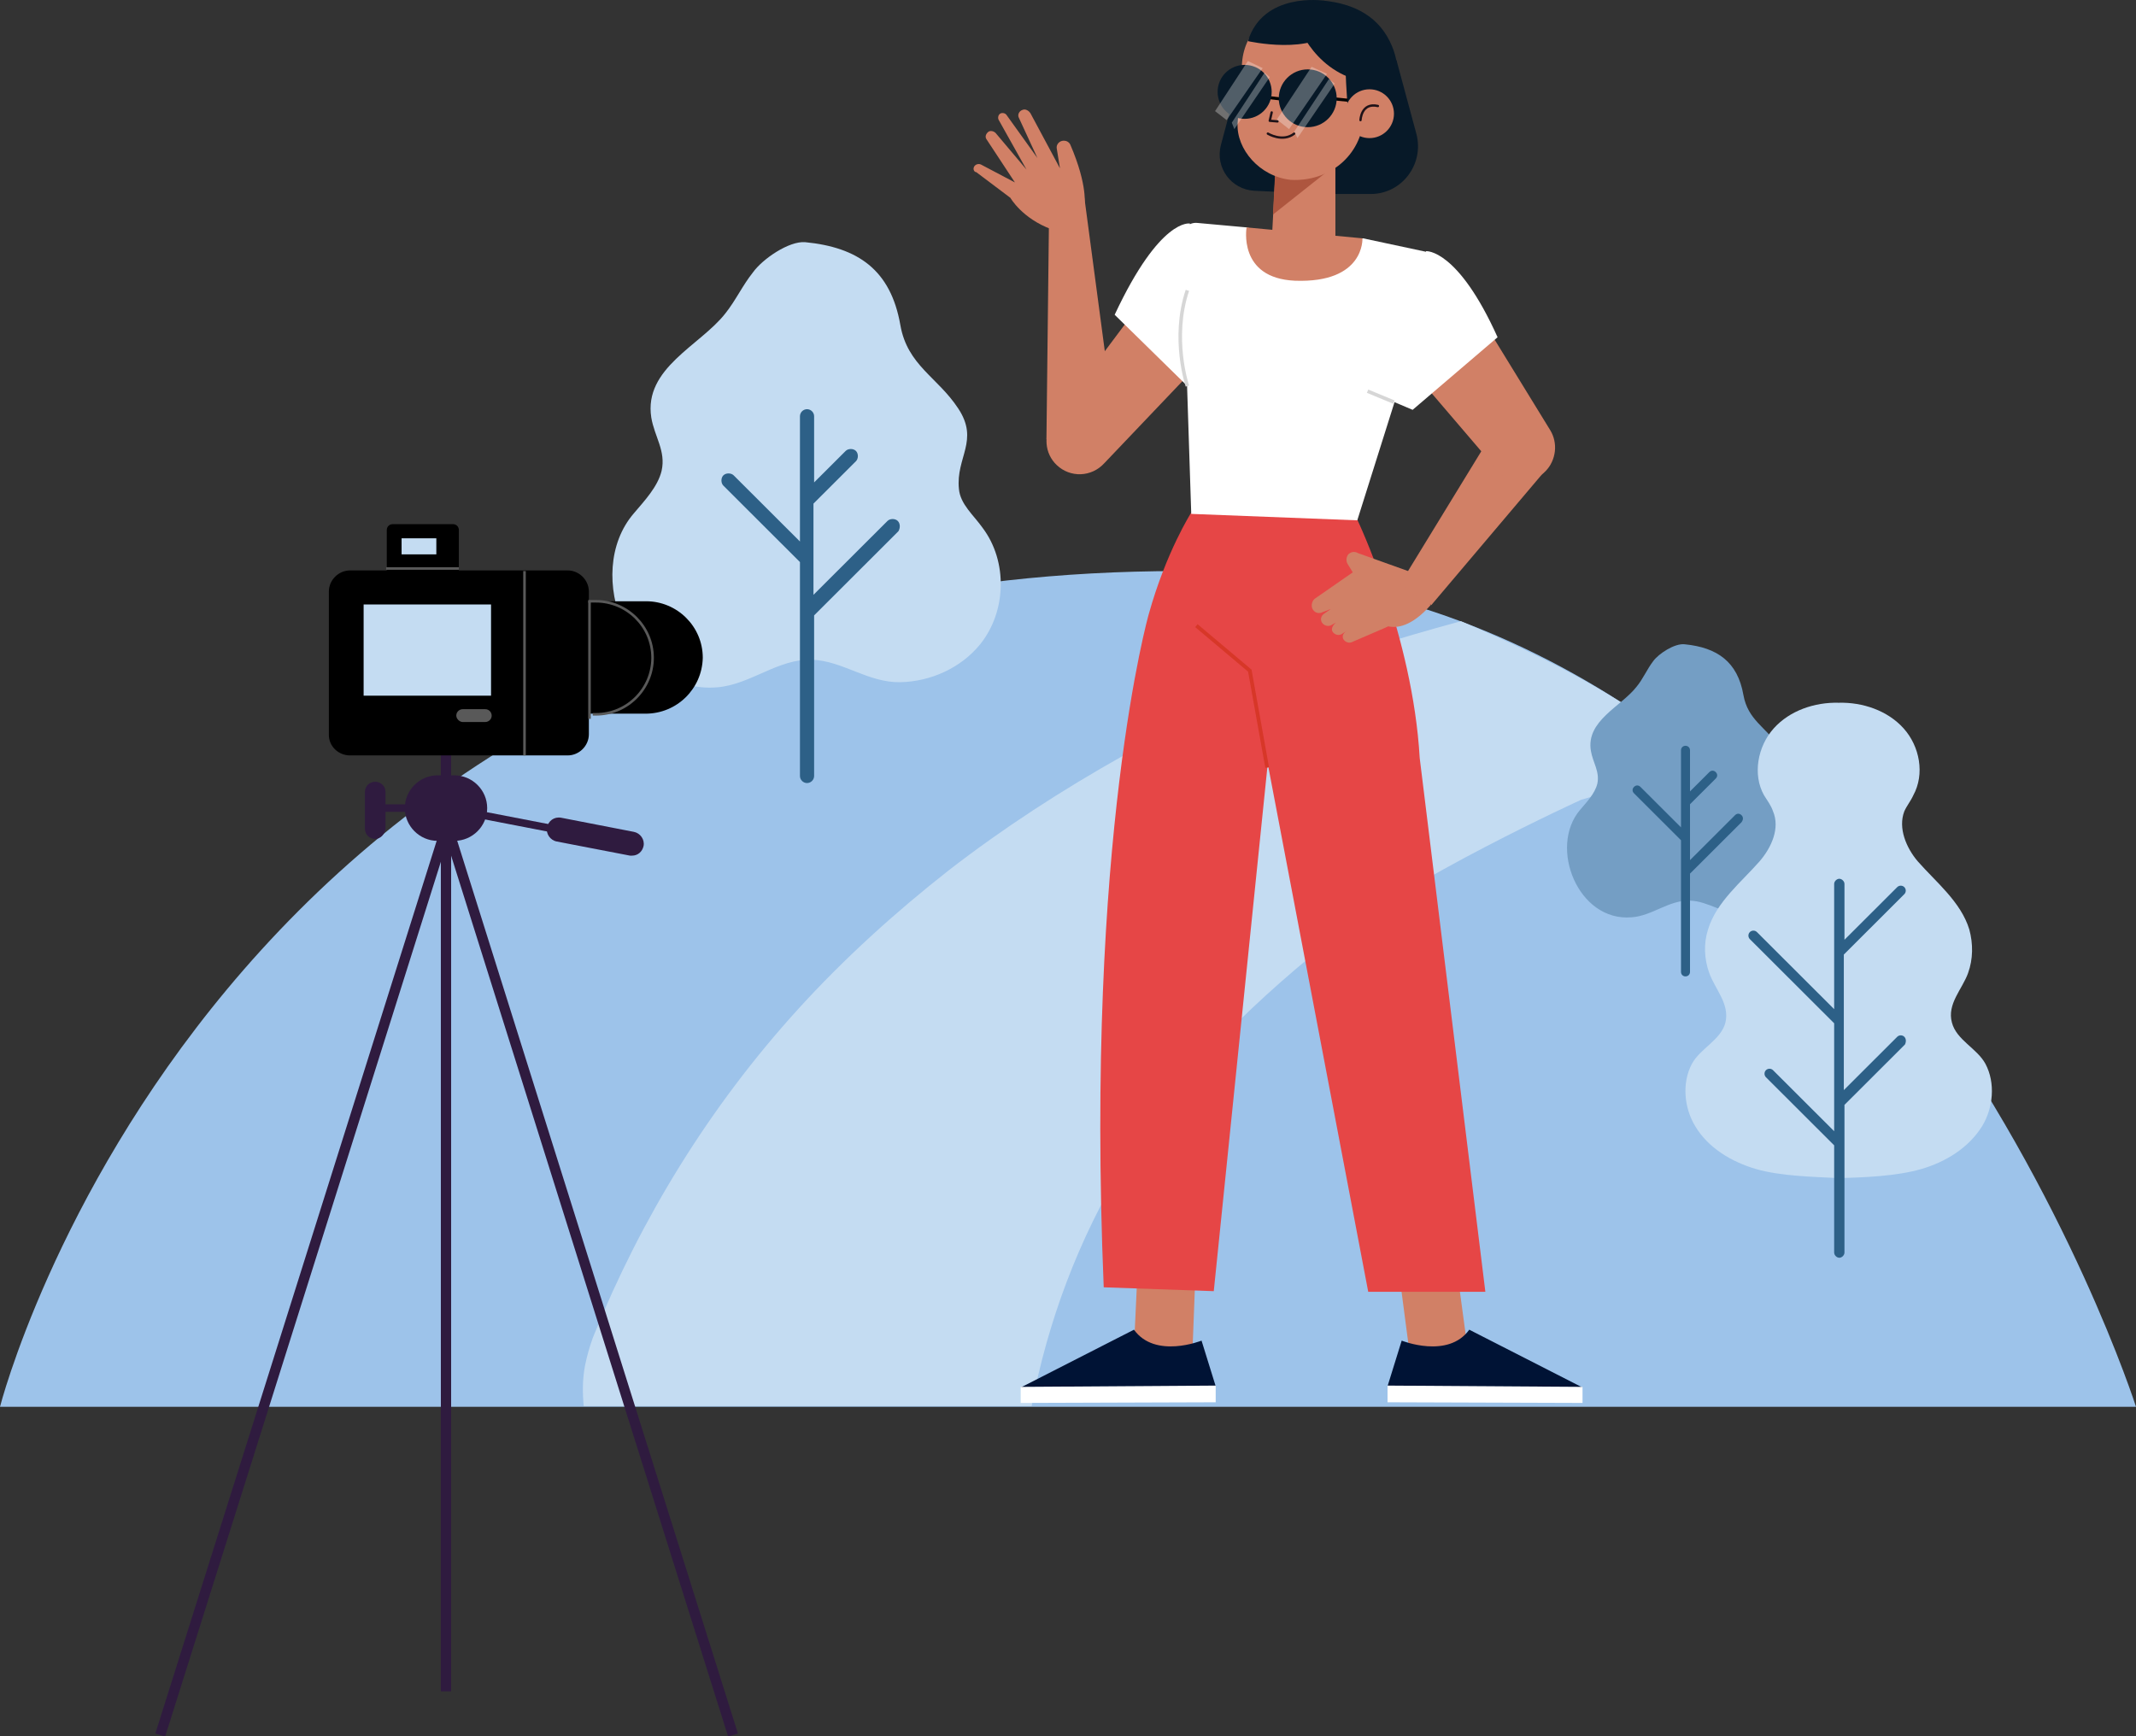 <svg width="278" height="226" viewBox="0 0 278 226" fill="none" xmlns="http://www.w3.org/2000/svg">
<rect x="0" y="0" width="278" height="226" fill="#333333" stroke="none"/>
<g clip-path="url(#clip0)">
<path d="M0 183.108C0 183.108 27.725 74.33 153.532 74.33C243.323 74.33 278 183.108 278 183.108H0Z" fill="#9DC3EA"/>
<path d="M172.462 122.991C167.102 127.256 162.16 131.771 157.72 136.453C153.449 141.219 149.596 146.152 146.413 151.336C140.298 161.369 136.362 172.071 134.268 183.024H75.971C75.803 181.268 75.803 179.512 76.138 177.757C76.389 176.502 76.724 175.332 77.143 174.161L77.311 173.743C83.425 158.693 92.22 144.145 103.946 131.269C109.81 124.831 116.427 118.811 123.463 113.293C130.582 107.774 138.204 102.841 146.245 98.326C161.908 89.631 172.714 85.618 190.136 80.852C202.365 86.035 211.913 91.136 221.546 98.995C217.106 100.333 209.149 103.176 205.799 104.095C205.799 104.095 183.351 114.296 172.462 122.991Z" fill="#C4DCF2"/>
<path d="M104.784 31.521C111.652 32.19 115.924 35.117 117.18 42.307C118.102 47.575 122.039 49.08 124.719 53.176C127.483 57.357 124.384 59.531 124.803 63.628C124.97 65.635 126.729 67.056 127.902 68.728C131.168 73.076 131.001 79.597 127.567 83.862C125.054 86.955 121.117 88.711 117.18 88.795C112.992 88.878 109.726 86.035 105.705 85.868C101.266 85.701 97.664 89.129 93.309 89.464C82.001 90.383 75.719 74.665 82.504 66.805C83.844 65.216 85.603 63.377 86.106 61.287C86.692 58.695 85.184 56.855 84.765 54.347C83.76 47.909 91.131 44.983 94.398 40.802C95.738 39.13 96.659 37.123 97.999 35.451C99.256 33.695 102.69 31.354 104.784 31.521Z" fill="#C4DCF2"/>
<path d="M116.845 67.808C116.51 67.474 115.84 67.474 115.505 67.808L105.873 77.424V65.551L111.401 60.033C111.736 59.698 111.736 59.029 111.401 58.695C111.066 58.36 110.396 58.36 110.061 58.695L105.957 62.792V54.18C105.957 53.678 105.538 53.26 105.035 53.26C104.533 53.26 104.114 53.678 104.114 54.18V70.484L95.487 61.872C95.151 61.538 94.481 61.538 94.146 61.872C93.811 62.206 93.811 62.875 94.146 63.21L104.114 73.159V101.002C104.114 101.504 104.533 101.922 105.035 101.922C105.538 101.922 105.957 101.504 105.957 101.002V80.099L116.929 69.146C117.18 68.728 117.18 68.143 116.845 67.808Z" fill="#2D6087"/>
<path d="M219.284 83.862C223.472 84.28 226.152 86.119 226.906 90.467C227.493 93.728 229.838 94.647 231.513 97.156C233.188 99.748 231.346 101.085 231.597 103.594C231.681 104.848 232.769 105.684 233.523 106.687C235.534 109.363 235.366 113.376 233.356 115.968C231.848 117.891 229.419 118.978 226.99 118.978C224.393 119.062 222.383 117.306 219.954 117.222C217.19 117.139 215.012 119.229 212.332 119.396C205.38 119.982 201.527 110.283 205.631 105.433C206.469 104.43 207.558 103.343 207.893 102.005C208.228 100.417 207.306 99.246 207.055 97.741C206.385 93.811 210.992 91.972 213.002 89.38C213.84 88.377 214.342 87.123 215.18 86.035C215.85 85.116 217.944 83.694 219.284 83.862Z" fill="#749EC4"/>
<path d="M226.655 106.102C226.404 105.851 226.069 105.851 225.817 106.102L219.954 111.955V104.681L223.305 101.336C223.556 101.085 223.556 100.751 223.305 100.5C223.053 100.249 222.718 100.249 222.467 100.5L219.954 103.009V97.657C219.954 97.323 219.703 97.072 219.368 97.072C219.033 97.072 218.782 97.323 218.782 97.657V107.691L213.505 102.423C213.253 102.172 212.918 102.172 212.667 102.423C212.416 102.674 212.416 103.009 212.667 103.259L218.782 109.363V126.503C218.782 126.838 219.033 127.088 219.368 127.088C219.703 127.088 219.954 126.838 219.954 126.503V113.711L226.655 107.022C226.906 106.687 226.906 106.353 226.655 106.102Z" fill="#2D6087"/>
<path d="M258.4 138.459C257.311 136.453 254.631 135.366 254.045 133.108C253.375 130.684 255.385 128.761 256.139 126.67C256.809 124.831 256.809 122.824 256.306 120.985C255.217 117.39 251.951 114.798 249.605 112.122C248.098 110.366 247.009 107.774 247.846 105.6C248.181 104.848 248.684 104.263 249.019 103.51C250.527 100.751 249.857 97.156 247.763 94.815C245.669 92.474 242.402 91.387 239.303 91.47C236.204 91.387 232.937 92.474 230.843 94.815C228.749 97.156 228.079 100.835 229.587 103.51C230.005 104.179 230.508 104.848 230.759 105.6C231.681 107.774 230.592 110.283 229 112.122C226.655 114.798 223.388 117.39 222.299 120.985C221.713 122.824 221.797 124.831 222.467 126.67C223.221 128.761 225.147 130.684 224.561 133.108C223.975 135.366 221.294 136.453 220.205 138.459C218.865 140.968 219.2 144.229 220.624 146.57C222.299 149.413 225.399 151.252 228.581 152.172C231.764 153.091 236.036 153.175 239.303 153.342C242.653 153.259 246.841 153.091 250.024 152.172C253.207 151.252 256.222 149.413 257.981 146.57C259.405 144.229 259.74 140.968 258.4 138.459Z" fill="#C4DCF2"/>
<path d="M247.846 134.948C247.595 134.697 247.176 134.697 246.925 134.948L239.973 141.888V124.246L247.846 116.386C248.098 116.135 248.098 115.717 247.846 115.467C247.595 115.216 247.176 115.216 246.925 115.467L240.057 122.323V115.048C240.057 114.714 239.722 114.38 239.387 114.38C239.051 114.38 238.716 114.714 238.716 115.048V131.353L228.665 121.319C228.414 121.068 227.995 121.068 227.744 121.319C227.493 121.57 227.493 121.988 227.744 122.239L238.716 133.192V147.239L230.759 139.296C230.508 139.045 230.089 139.045 229.838 139.296C229.587 139.546 229.587 139.964 229.838 140.215L238.716 149.078V163.041C238.716 163.376 239.051 163.71 239.387 163.71C239.722 163.71 240.057 163.376 240.057 163.041V143.811L247.93 135.951C248.098 135.617 248.098 135.199 247.846 134.948Z" fill="#2D6087"/>
<path d="M56.957 109.447H59.135C61.48 109.447 63.407 107.524 63.407 105.182C63.407 102.841 61.48 100.918 59.135 100.918H56.957C54.612 100.918 52.685 102.841 52.685 105.182C52.685 107.524 54.612 109.447 56.957 109.447Z" fill="#2F1B3F"/>
<path d="M58.046 92.724V220.147" stroke="#2F1B3F" stroke-width="1.337" stroke-miterlimit="10"/>
<path d="M58.046 107.022L95.403 225.833" stroke="#2F1B3F" stroke-width="1.337" stroke-miterlimit="10"/>
<path d="M58.297 107.022L20.856 225.833" stroke="#2F1B3F" stroke-width="1.337" stroke-miterlimit="10"/>
<path d="M49 105.182H58.046L77.059 108.861" stroke="#2F1B3F" stroke-width="0.978" stroke-miterlimit="10"/>
<path d="M48.832 109.196C48.078 109.196 47.492 108.61 47.492 107.858V103.092C47.492 102.34 48.078 101.754 48.832 101.754C49.586 101.754 50.172 102.34 50.172 103.092V107.858C50.089 108.61 49.502 109.196 48.832 109.196Z" fill="#2F1B3F"/>
<path d="M82.253 111.37C82.169 111.37 82.085 111.37 82.001 111.37L72.453 109.53C71.615 109.363 71.029 108.527 71.196 107.691C71.364 106.855 72.118 106.269 73.039 106.437L82.504 108.276C83.341 108.443 83.928 109.279 83.76 110.115C83.593 110.868 83.006 111.37 82.253 111.37Z" fill="#2F1B3F"/>
<path d="M84.011 92.892H73.793V78.26H84.095C88.116 78.26 91.466 81.52 91.466 85.618C91.382 89.631 88.116 92.892 84.011 92.892Z" fill="black"/>
<path d="M45.566 98.326H73.876C75.384 98.326 76.641 97.072 76.641 95.567V77.006C76.641 75.501 75.384 74.246 73.876 74.246H45.566C44.058 74.246 42.801 75.501 42.801 77.006V95.651C42.801 97.156 44.058 98.326 45.566 98.326Z" fill="black"/>
<path d="M50.256 77.507H59.721V68.979C59.721 68.561 59.386 68.226 58.967 68.226H51.094C50.675 68.226 50.34 68.561 50.34 68.979V77.507H50.256Z" fill="black"/>
<path d="M63.909 78.678H47.325V90.55H63.909V78.678Z" fill="#C4DCF2"/>
<path d="M76.724 78.26V93.561" stroke="#595959" stroke-width="0.336" stroke-miterlimit="10"/>
<path d="M59.721 73.996H50.256" stroke="#595959" stroke-width="0.336" stroke-miterlimit="10"/>
<path d="M68.265 74.33V98.326" stroke="#595959" stroke-width="0.336" stroke-miterlimit="10"/>
<path d="M60.224 93.978H63.155C63.574 93.978 63.993 93.644 63.993 93.142C63.993 92.724 63.658 92.306 63.155 92.306H60.224C59.805 92.306 59.386 92.641 59.386 93.142C59.386 93.561 59.805 93.978 60.224 93.978Z" fill="#595959"/>
<path d="M56.789 70.066H52.266V72.156H56.789V70.066Z" fill="#C4DCF2"/>
<path d="M76.557 78.26H77.562C81.582 78.26 84.933 81.52 84.933 85.618C84.933 89.631 81.666 92.975 77.562 92.975H77.143" stroke="#595959" stroke-width="0.336" stroke-miterlimit="10"/>
<path d="M147.502 177.171L148.172 162.874L155.71 162.539L155.124 177.84H147.837L147.502 177.171Z" fill="#D18066"/>
<path d="M156.38 174.496C156.38 174.496 150.35 176.92 147.585 173.074L132.844 180.599L158.223 180.432L156.38 174.496Z" fill="#001335"/>
<path d="M132.844 182.606L158.223 182.522V180.349L132.844 180.516V182.606Z" fill="white"/>
<path d="M155.04 66.721C155.04 66.721 151.774 71.822 149.512 79.932C149.512 79.932 141.22 108.945 143.649 167.556L157.972 168.058L167.269 77.173V67.139L155.04 66.721Z" fill="#E64646"/>
<path d="M191.225 177.171L189.298 162.874L181.676 162.539L183.686 177.84H190.973L191.225 177.171Z" fill="#D18066"/>
<path d="M182.43 174.496C182.43 174.496 188.46 176.92 191.225 173.074L205.966 180.599L180.587 180.432L182.43 174.496Z" fill="#001335"/>
<path d="M205.966 182.606L180.587 182.522V180.349L205.966 180.516V182.606Z" fill="white"/>
<path d="M176.65 67.641C176.65 67.641 183.854 82.691 184.775 98.661L193.319 168.141H178.074L158.809 66.889L176.65 67.641Z" fill="#E64646"/>
<path d="M164.924 99.915L162.662 87.29L155.71 81.437" stroke="#D73728" stroke-width="0.489" stroke-miterlimit="10"/>
<path d="M148.423 39.632C148.172 39.715 140.885 49.665 137.032 54.849C135.775 56.605 135.943 59.029 137.534 60.534C139.293 62.206 142.057 62.123 143.733 60.283L156.548 46.822L148.423 39.632Z" fill="#D18066"/>
<path d="M154.873 29.097C154.873 29.097 151.02 28.261 145.073 40.969L154.538 50.25L154.873 29.097Z" fill="white"/>
<path d="M141.136 25.752L145.073 55.35L136.194 57.19L136.529 28.177L141.136 25.752Z" fill="#D18066"/>
<path d="M126.729 21.822C126.813 21.488 127.232 21.237 127.651 21.404L132.09 23.745L128.404 18.143C128.153 17.809 128.321 17.391 128.656 17.14C128.907 16.973 129.326 17.057 129.577 17.307L133.598 22.073L129.996 15.635C129.828 15.384 129.912 14.966 130.163 14.799C130.415 14.632 130.833 14.716 131.001 14.966L135.021 20.568L132.592 15.301C132.425 14.966 132.592 14.465 133.095 14.297C133.514 14.13 133.933 14.465 134.1 14.716L137.953 21.906L137.534 19.314C137.45 18.812 137.869 18.311 138.456 18.311C138.791 18.311 139.126 18.478 139.293 18.812C141.639 24.247 141.136 26.756 141.136 26.756L136.864 29.849C133.011 28.428 131.504 25.752 131.504 25.752L127.064 22.408C126.813 22.408 126.645 22.073 126.729 21.822Z" fill="#D18066"/>
<path d="M162.243 29.598L155.794 29.013C154.705 28.929 153.867 29.765 153.867 30.852L155.04 66.889L176.65 67.725L186.953 35.033C187.288 34.03 186.618 33.026 185.613 32.775L177.404 31.02L169.698 31.689L162.243 29.598Z" fill="white"/>
<path d="M154.538 50.25C154.538 50.25 152.444 44.063 154.538 37.792" stroke="#D6D6D6" stroke-width="0.462" stroke-miterlimit="10"/>
<path d="M171.122 77.925L176.064 74.497L175.394 73.41C175.143 72.992 175.226 72.491 175.478 72.156C175.813 71.822 176.315 71.738 176.734 71.989L183.267 74.33L186.199 78.761C183.686 81.604 181.76 81.771 180.671 81.521C180.587 81.604 180.419 81.604 180.336 81.688L176.064 83.527C175.645 83.778 175.143 83.611 174.891 83.276C174.724 83.025 174.556 82.524 175.394 82.022L174.64 82.524C174.221 82.775 173.719 82.608 173.467 82.273C173.216 81.939 173.384 81.437 173.886 81.019L173.3 81.353C172.881 81.604 172.295 81.437 172.043 81.019C171.792 80.601 171.96 80.099 172.378 79.848L173.216 79.263L172.127 79.681C171.625 79.932 171.038 79.765 170.787 79.179C170.62 78.761 170.787 78.176 171.122 77.925Z" fill="#D18066"/>
<path d="M186.283 78.761L201.778 60.451L193.737 57.19L182.178 76.086L186.283 78.761Z" fill="#D18066"/>
<path d="M192.23 40.468L201.778 56.019C202.783 57.691 202.532 59.865 201.192 61.287C199.433 63.126 196.418 63.043 194.826 61.12L182.597 46.822L192.23 40.468Z" fill="#D18066"/>
<path d="M185.613 32.692C185.613 32.692 189.717 32.357 194.91 43.896L183.854 53.344L179.498 51.504L185.613 32.692Z" fill="white"/>
<path d="M181.425 52.34L177.99 50.919" stroke="#D6D6D6" stroke-width="0.462" stroke-miterlimit="10"/>
<path d="M162.327 6.104L158.893 18.896C158.139 21.822 160.233 24.665 163.249 24.832L168.442 25.083L170.62 4.181L162.327 6.104Z" fill="#071928"/>
<path d="M181.76 7.859L184.356 17.475C185.361 21.404 182.43 25.25 178.409 25.25H170.117L173.3 6.271L181.76 7.859Z" fill="#071928"/>
<path d="M171.96 2.09C171.625 1.338 172.295 0.084 172.295 0.084C176.315 0.502 179.582 2.174 181.173 6.02C183.519 11.706 180.503 19.732 173.384 21.572C166.515 23.327 172.295 2.843 172.295 2.843L171.96 2.09Z" fill="#071928"/>
<path d="M166.013 22.073L165.594 29.933C165.51 32.357 167.102 32.859 169.531 32.943C171.625 33.026 173.467 33.277 173.802 31.27V18.98L166.013 22.073Z" fill="#D18066"/>
<path d="M165.678 27.926L174.64 20.819L166.013 21.404L165.678 27.926Z" fill="#AE563F"/>
<path d="M168.023 23.411C163.919 22.993 160.903 19.398 161.071 16.053L161.657 8.11C161.992 3.93 165.51 0.669 169.782 0.836C172.965 0.92 178.158 6.271 178.074 8.946L177.488 15.301C177.153 20.317 172.965 23.662 168.023 23.411Z" fill="#D18066"/>
<path d="M168.609 2.425C168.609 2.425 170.536 9.03 177.153 10.535C176.566 10.368 184.356 3.01 172.211 0.084C172.211 0.084 171.29 0.334 168.609 2.425Z" fill="#071928"/>
<path d="M175.059 7.609C175.226 12.542 175.478 14.799 175.478 14.799L180.838 9.615C180.838 9.615 175.059 5.1 175.059 7.609Z" fill="#071928"/>
<path d="M178.242 17.976C180 17.976 181.425 16.554 181.425 14.799C181.425 13.044 180 11.622 178.242 11.622C176.484 11.622 175.059 13.044 175.059 14.799C175.059 16.554 176.484 17.976 178.242 17.976Z" fill="#D18066"/>
<path d="M177.069 15.635C177.069 15.635 177.153 13.294 179.331 13.796" stroke="#1E1218" stroke-width="0.304" stroke-miterlimit="10" stroke-linecap="round" stroke-linejoin="round"/>
<path d="M165.51 14.632L165.259 15.719L166.264 15.802" stroke="#1E1218" stroke-width="0.304" stroke-miterlimit="10" stroke-linecap="round" stroke-linejoin="round"/>
<path d="M165.008 17.391C165.008 17.391 166.934 18.562 168.442 17.391" stroke="#1E1218" stroke-width="0.304" stroke-miterlimit="10" stroke-linecap="round" stroke-linejoin="round"/>
<path d="M164.505 12.625L168.023 13.043" stroke="#000100" stroke-width="0.398" stroke-miterlimit="10"/>
<path d="M172.881 12.793L175.394 13.043" stroke="#000100" stroke-width="0.398" stroke-miterlimit="10"/>
<path d="M170.201 16.555C172.282 16.555 173.97 14.87 173.97 12.793C173.97 10.714 172.282 9.03 170.201 9.03C168.119 9.03 166.432 10.714 166.432 12.793C166.432 14.87 168.119 16.555 170.201 16.555Z" fill="#071928"/>
<path d="M161.992 15.468C163.935 15.468 165.51 13.896 165.51 11.956C165.51 10.017 163.935 8.445 161.992 8.445C160.049 8.445 158.474 10.017 158.474 11.956C158.474 13.896 160.049 15.468 161.992 15.468Z" fill="#071928"/>
<path d="M161.908 14.716C163.481 14.716 164.756 13.443 164.756 11.873C164.756 10.303 163.481 9.03 161.908 9.03C160.336 9.03 159.061 10.303 159.061 11.873C159.061 13.443 160.336 14.716 161.908 14.716Z" fill="#071928"/>
<path opacity="0.3" d="M162.411 7.943L158.139 14.465L159.647 15.635L164.338 8.863L162.411 7.943Z" fill="white"/>
<path opacity="0.3" d="M164.589 9.448L160.317 15.97L160.652 16.806L165.259 10.033L164.589 9.448Z" fill="white"/>
<path d="M170.201 15.802C171.866 15.802 173.216 14.455 173.216 12.793C173.216 11.13 171.866 9.782 170.201 9.782C168.535 9.782 167.185 11.13 167.185 12.793C167.185 14.455 168.535 15.802 170.201 15.802Z" fill="#071928"/>
<path opacity="0.3" d="M170.703 8.696L166.18 15.552L167.772 16.806L172.714 9.615L170.703 8.696Z" fill="white"/>
<path opacity="0.3" d="M172.965 10.284L168.442 17.14L168.861 17.976L173.719 10.869L172.965 10.284Z" fill="white"/>
<path d="M162.411 5.351C162.411 5.351 170.871 7.274 173.886 3.595L172.295 0.084C172.211 0.084 164.421 -1.087 162.411 5.351Z" fill="#071928"/>
<path d="M162.243 29.598L177.32 31.02C177.32 31.02 177.655 36.872 168.526 36.538C161.071 36.203 162.243 29.598 162.243 29.598Z" fill="#D18066"/>
</g>
<defs>
<clipPath id="clip0">
<rect width="278" height="226" fill="white"/>
</clipPath>
</defs>
</svg>
